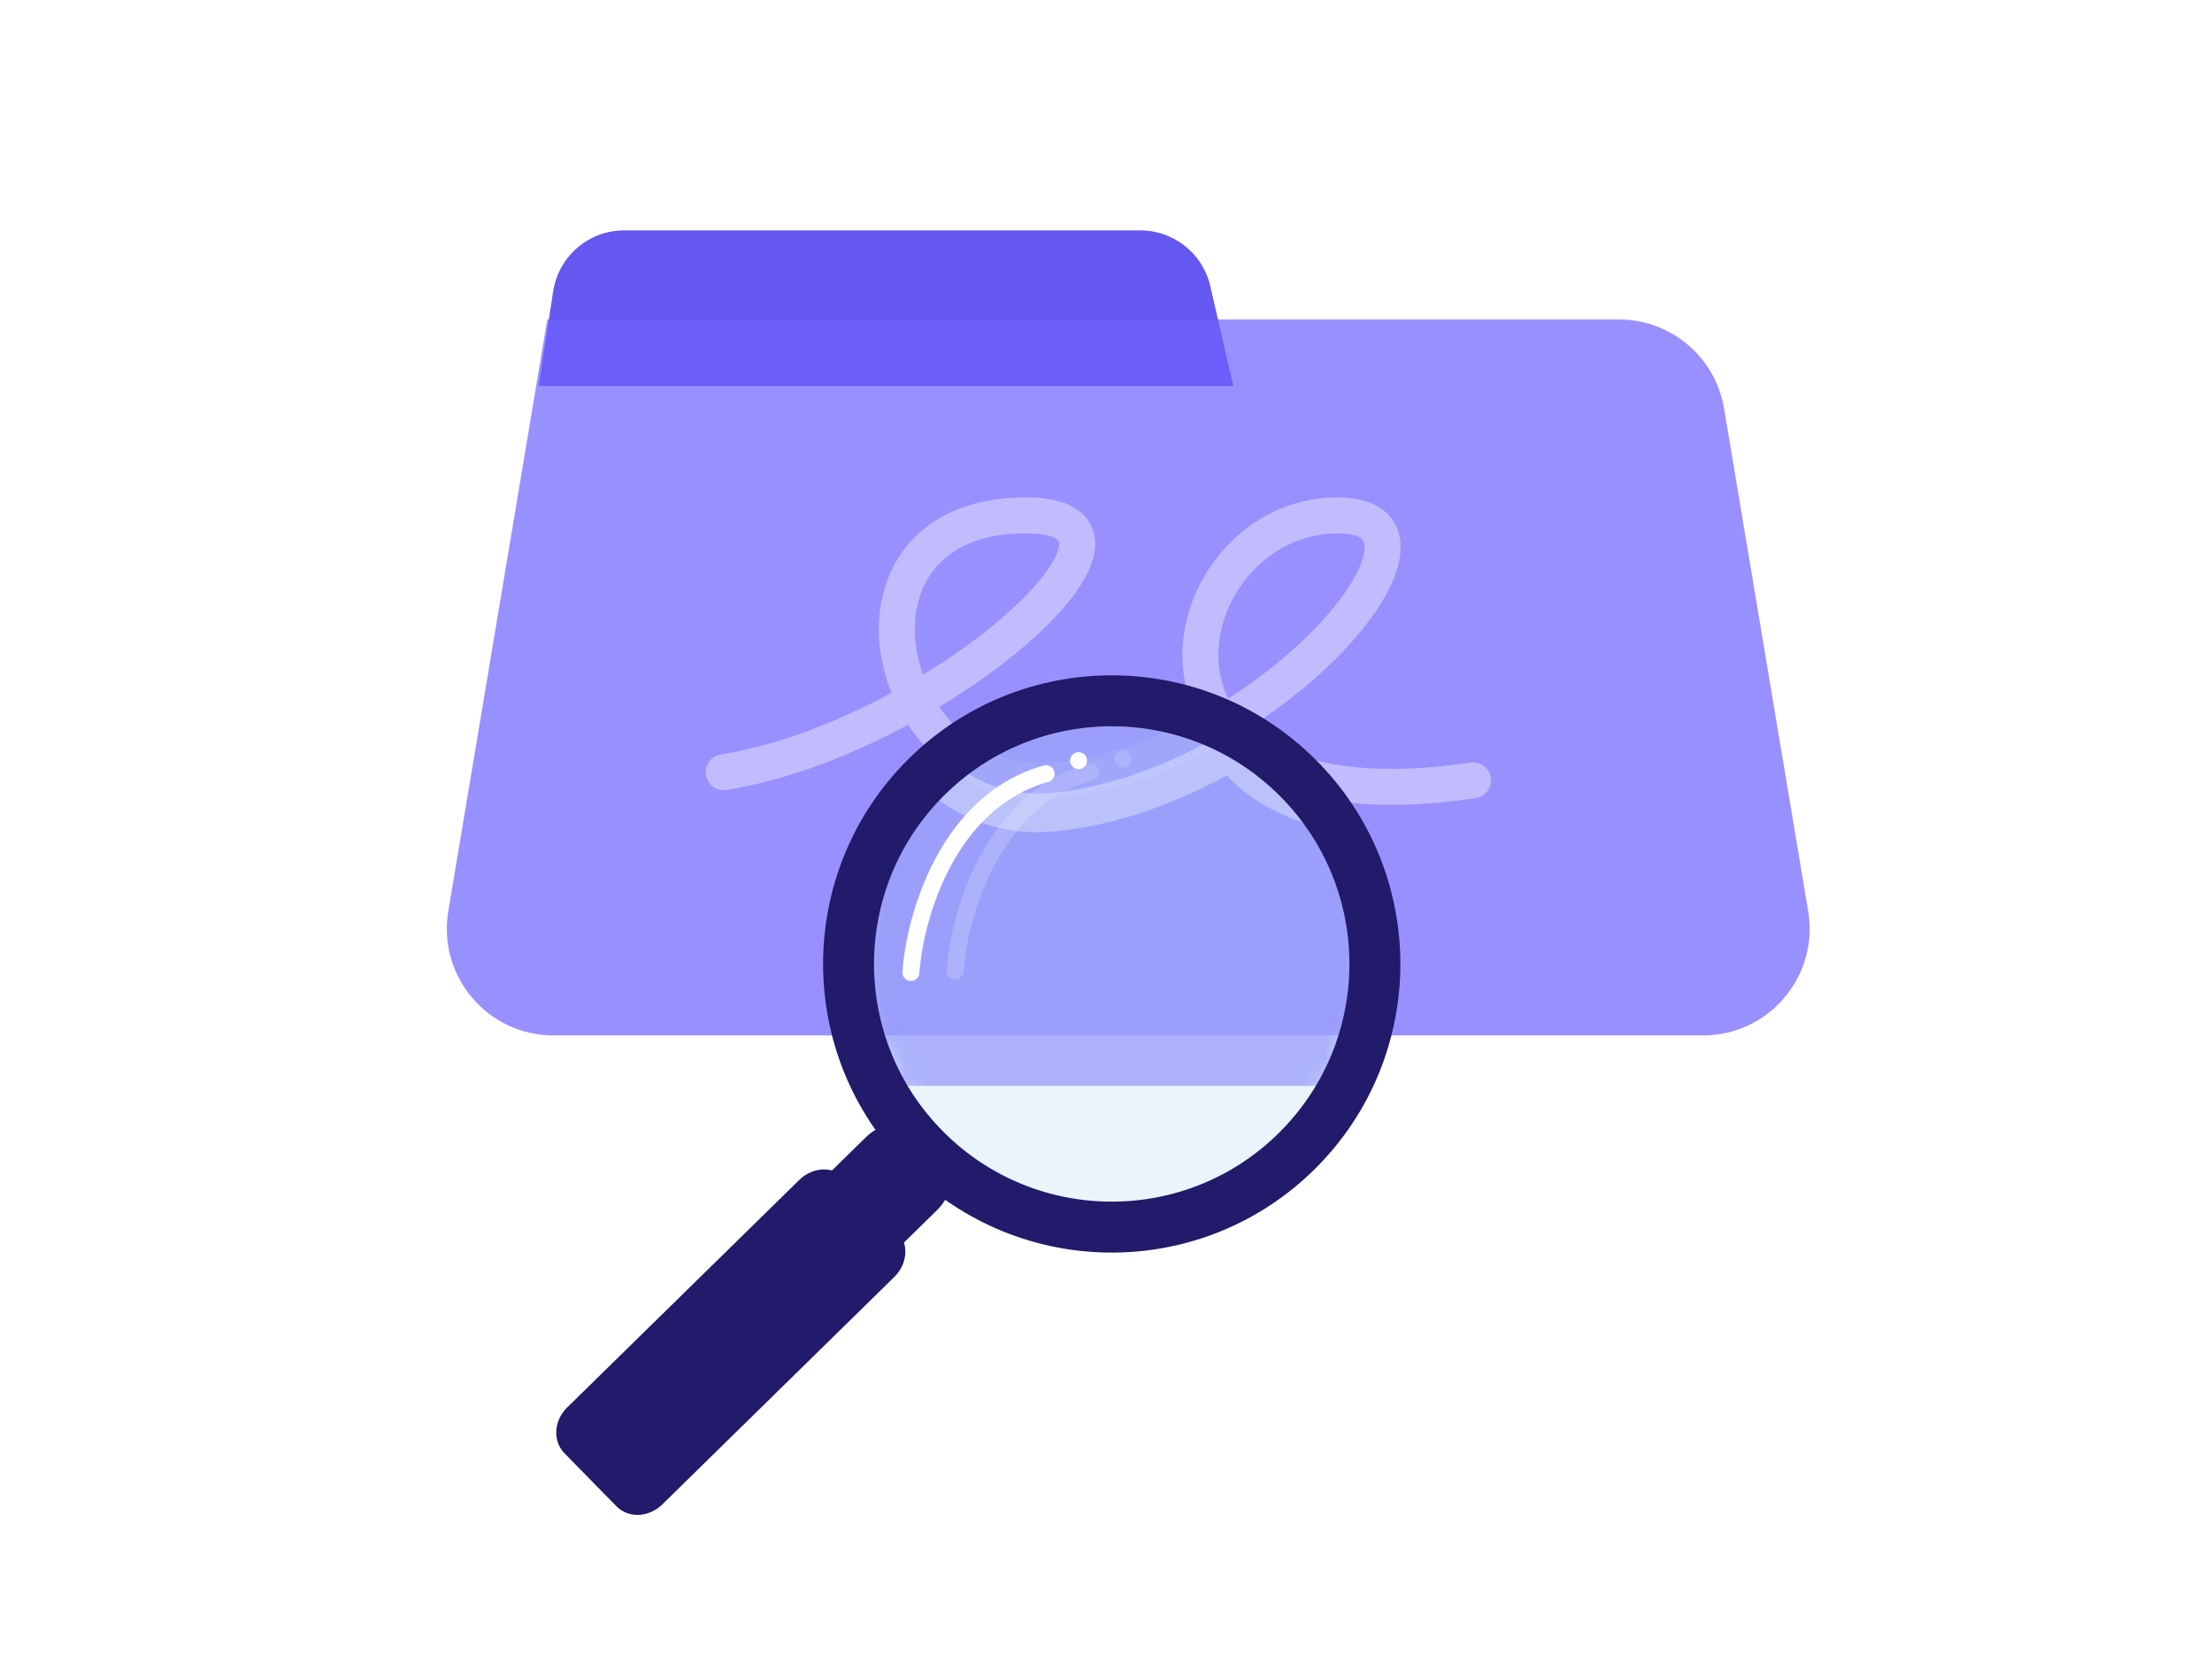 <svg width="116" height="87" viewBox="0 0 116 87" fill="none" xmlns="http://www.w3.org/2000/svg">
<g clip-path="url(#clip0_4492_35562)">
<path d="M29.01 15.276C29.293 13.437 30.875 12.08 32.735 12.08H59.795C61.551 12.08 63.073 13.291 63.468 15.001L64.678 20.246H28.245L29.01 15.276Z" fill="#6458F1"/>
<g filter="url(#filter0_b_4492_35562)">
<path d="M28.701 16.753H84.898C87.63 16.753 89.962 18.728 90.413 21.422L94.824 47.785C95.394 51.194 92.765 54.299 89.308 54.299H29.024C25.568 54.299 22.939 51.194 23.509 47.785L28.701 16.753Z" fill="#6E61FF" fill-opacity="0.7"/>
</g>
<path opacity="0.4" fill-rule="evenodd" clip-rule="evenodd" d="M47.473 28.736C48.754 27.092 50.872 26.084 53.793 26.084C54.919 26.084 55.896 26.27 56.571 26.782C56.928 27.053 57.189 27.408 57.325 27.832C57.457 28.247 57.452 28.672 57.372 29.07C57.216 29.843 56.753 30.642 56.158 31.404C55.55 32.183 54.744 33.001 53.801 33.815C52.533 34.91 50.979 36.032 49.255 37.072C50.515 38.934 52.631 40.229 55.283 39.984C57.857 39.746 60.443 38.831 62.778 37.581C62.391 36.835 62.153 36.038 62.056 35.222C61.539 30.894 65.008 26.148 70.052 26.084C71.089 26.071 72.013 26.277 72.659 26.849C73.35 27.462 73.526 28.314 73.421 29.133C73.32 29.928 72.952 30.774 72.44 31.605C71.921 32.446 71.219 33.329 70.382 34.204C69.092 35.552 67.436 36.927 65.55 38.136C65.961 38.514 66.457 38.858 67.046 39.157C69.091 40.194 72.322 40.703 77.108 39.99C77.622 39.913 78.102 40.268 78.178 40.783C78.255 41.298 77.9 41.777 77.385 41.854C72.384 42.599 68.716 42.116 66.194 40.838C65.258 40.364 64.489 39.783 63.877 39.129C61.293 40.542 58.391 41.589 55.456 41.86C51.924 42.187 49.198 40.42 47.62 38.005C44.633 39.617 41.286 40.917 38.1 41.426C37.586 41.508 37.103 41.158 37.021 40.644C36.939 40.13 37.289 39.647 37.803 39.565C40.763 39.093 43.921 37.862 46.75 36.334C46.502 35.717 46.322 35.081 46.214 34.446C45.874 32.459 46.21 30.359 47.473 28.736ZM48.401 35.386C49.977 34.427 51.403 33.396 52.57 32.388C53.45 31.629 54.161 30.9 54.672 30.245C55.196 29.573 55.453 29.05 55.524 28.698C55.557 28.533 55.542 28.445 55.53 28.405C55.52 28.376 55.502 28.337 55.432 28.284C55.254 28.149 54.789 27.969 53.793 27.969C51.322 27.969 49.81 28.803 48.96 29.894C48.093 31.008 47.8 32.538 48.071 34.129C48.144 34.555 48.255 34.976 48.401 35.386ZM64.408 36.629C66.203 35.494 67.788 34.189 69.02 32.901C69.789 32.098 70.402 31.32 70.835 30.616C71.276 29.901 71.498 29.317 71.552 28.894C71.603 28.495 71.502 28.342 71.409 28.26C71.27 28.137 70.906 27.958 70.076 27.969C66.257 28.017 63.53 31.676 63.927 34.998C63.993 35.554 64.149 36.105 64.408 36.629Z" fill="white"/>
<path fill-rule="evenodd" clip-rule="evenodd" d="M50.057 51.359C49.812 51.342 49.627 51.129 49.644 50.884C49.748 49.395 50.236 47.087 51.368 44.956C52.503 42.823 54.308 40.826 57.061 40.062C57.298 39.997 57.543 40.136 57.609 40.373C57.675 40.609 57.536 40.855 57.299 40.92C54.858 41.597 53.218 43.375 52.154 45.374C51.09 47.377 50.629 49.561 50.532 50.946C50.515 51.191 50.302 51.376 50.057 51.359Z" fill="white"/>
<path d="M58.442 39.867C58.408 39.623 58.578 39.398 58.822 39.365C59.065 39.331 59.29 39.501 59.324 39.744C59.358 39.988 59.188 40.213 58.944 40.246C58.701 40.28 58.476 40.11 58.442 39.867Z" fill="white"/>
<mask id="mask0_4492_35562" style="mask-type:alpha" maskUnits="userSpaceOnUse" x="45" y="36" width="27" height="28">
<circle cx="58.354" cy="49.97" r="13.227" fill="#D9D9D9"/>
</mask>
<g mask="url(#mask0_4492_35562)">
<g filter="url(#filter1_b_4492_35562)">
<path d="M26.599 16.66H86.895C89.826 16.66 92.329 18.778 92.812 21.67L97.544 49.954C98.156 53.612 95.336 56.944 91.627 56.944H26.947C23.238 56.944 20.417 53.612 21.029 49.954L26.599 16.66Z" fill="#6E61FF" fill-opacity="0.7"/>
</g>
<path opacity="0.4" fill-rule="evenodd" clip-rule="evenodd" d="M46.727 29.517C48.101 27.752 50.374 26.671 53.508 26.671C54.717 26.671 55.764 26.871 56.489 27.42C56.871 27.711 57.152 28.091 57.297 28.547C57.44 28.992 57.434 29.448 57.348 29.875C57.181 30.704 56.684 31.561 56.046 32.379C55.394 33.215 54.529 34.092 53.517 34.965C52.157 36.141 50.489 37.344 48.639 38.46C49.991 40.459 52.261 41.847 55.106 41.584C57.868 41.329 60.643 40.348 63.148 39.006C62.733 38.206 62.478 37.351 62.374 36.475C61.819 31.832 65.541 26.739 70.953 26.671C72.065 26.657 73.057 26.878 73.75 27.492C74.491 28.149 74.68 29.063 74.568 29.942C74.459 30.795 74.064 31.703 73.515 32.594C72.958 33.497 72.205 34.444 71.307 35.383C69.923 36.83 68.147 38.305 66.122 39.602C66.563 40.007 67.095 40.377 67.728 40.697C69.922 41.809 73.388 42.356 78.523 41.591C79.075 41.509 79.59 41.89 79.672 42.442C79.754 42.994 79.373 43.509 78.821 43.591C73.455 44.391 69.519 43.872 66.814 42.501C65.81 41.992 64.984 41.369 64.327 40.667C61.555 42.183 58.441 43.307 55.292 43.598C51.503 43.948 48.578 42.052 46.885 39.462C43.68 41.191 40.089 42.586 36.671 43.132C36.119 43.22 35.601 42.844 35.513 42.293C35.425 41.742 35.801 41.224 36.352 41.135C39.528 40.628 42.916 39.308 45.951 37.668C45.686 37.006 45.492 36.324 45.376 35.643C45.012 33.511 45.372 31.258 46.727 29.517ZM47.723 36.651C49.414 35.622 50.943 34.517 52.196 33.435C53.14 32.62 53.903 31.838 54.452 31.135C55.014 30.415 55.289 29.853 55.366 29.475C55.401 29.299 55.385 29.204 55.371 29.162C55.361 29.13 55.342 29.088 55.267 29.031C55.075 28.886 54.577 28.693 53.508 28.693C50.857 28.693 49.234 29.588 48.323 30.759C47.393 31.954 47.078 33.596 47.369 35.303C47.447 35.759 47.566 36.211 47.723 36.651ZM64.898 37.985C66.823 36.767 68.523 35.367 69.846 33.985C70.671 33.123 71.328 32.288 71.793 31.533C72.266 30.766 72.504 30.14 72.562 29.686C72.617 29.258 72.508 29.094 72.408 29.005C72.26 28.874 71.869 28.682 70.978 28.693C66.881 28.744 63.956 32.671 64.381 36.235C64.452 36.832 64.619 37.422 64.898 37.985Z" fill="white"/>
</g>
<path d="M45.402 59.643C46.267 58.795 47.515 58.666 48.19 59.355L49.485 60.676C50.16 61.365 50.006 62.61 49.142 63.458L42.69 69.782C41.825 70.63 40.577 70.759 39.903 70.07L38.607 68.749C37.932 68.06 38.086 66.815 38.951 65.967L45.402 59.643Z" fill="#221A6A"/>
<path d="M41.918 61.874C42.621 61.184 43.696 61.141 44.319 61.776L47.05 64.561C47.673 65.197 47.608 66.271 46.904 66.96L34.73 78.895C34.026 79.584 32.951 79.628 32.328 78.992L29.598 76.207C28.975 75.572 29.04 74.498 29.744 73.808L41.918 61.874Z" fill="#221A6A"/>
<path opacity="0.4" d="M67.744 59.994C62.528 65.21 54.072 65.21 48.857 59.994C43.641 54.779 43.641 46.323 48.857 41.107C54.072 35.891 62.528 35.891 67.744 41.107C72.96 46.323 72.96 54.779 67.744 59.994Z" fill="#CAE6F5"/>
<path fill-rule="evenodd" clip-rule="evenodd" d="M47.597 61.254C53.508 67.165 63.092 67.165 69.003 61.254C74.914 55.343 74.914 45.759 69.003 39.848C63.092 33.937 53.508 33.937 47.597 39.848C41.686 45.759 41.686 55.343 47.597 61.254ZM49.486 59.365C54.354 64.233 62.246 64.233 67.114 59.365C71.982 54.497 71.982 46.605 67.114 41.737C62.246 36.869 54.354 36.869 49.486 41.737C44.618 46.605 44.618 54.497 49.486 59.365Z" fill="#221A6A"/>
<path fill-rule="evenodd" clip-rule="evenodd" d="M47.738 51.442C47.492 51.425 47.307 51.212 47.325 50.967C47.428 49.478 47.916 47.17 49.049 45.039C50.183 42.906 51.989 40.909 54.742 40.145C54.978 40.08 55.224 40.219 55.289 40.456C55.355 40.692 55.216 40.938 54.98 41.003C52.539 41.68 50.898 43.458 49.835 45.458C48.77 47.46 48.309 49.644 48.213 51.029C48.196 51.274 47.983 51.459 47.738 51.442Z" fill="white"/>
<path d="M56.122 39.95C56.089 39.706 56.258 39.481 56.502 39.448C56.745 39.414 56.97 39.584 57.004 39.827C57.038 40.071 56.868 40.296 56.624 40.33C56.381 40.363 56.156 40.193 56.122 39.95Z" fill="white"/>
</g>
<defs>
<filter id="filter0_b_4492_35562" x="19.437" y="12.759" width="79.459" height="45.535" filterUnits="userSpaceOnUse" color-interpolation-filters="sRGB">
<feFlood flood-opacity="0" result="BackgroundImageFix"/>
<feGaussianBlur in="BackgroundImageFix" stdDeviation="1.997"/>
<feComposite in2="SourceAlpha" operator="in" result="effect1_backgroundBlur_4492_35562"/>
<feBlend mode="normal" in="SourceGraphic" in2="effect1_backgroundBlur_4492_35562" result="shape"/>
</filter>
<filter id="filter1_b_4492_35562" x="16.66" y="12.374" width="85.254" height="48.855" filterUnits="userSpaceOnUse" color-interpolation-filters="sRGB">
<feFlood flood-opacity="0" result="BackgroundImageFix"/>
<feGaussianBlur in="BackgroundImageFix" stdDeviation="2.143"/>
<feComposite in2="SourceAlpha" operator="in" result="effect1_backgroundBlur_4492_35562"/>
<feBlend mode="normal" in="SourceGraphic" in2="effect1_backgroundBlur_4492_35562" result="shape"/>
</filter>
<clipPath id="clip0_4492_35562">
<rect width="114.347" height="85.333" fill="white" transform="translate(0.753 0.987)"/>
</clipPath>
</defs>
</svg>
